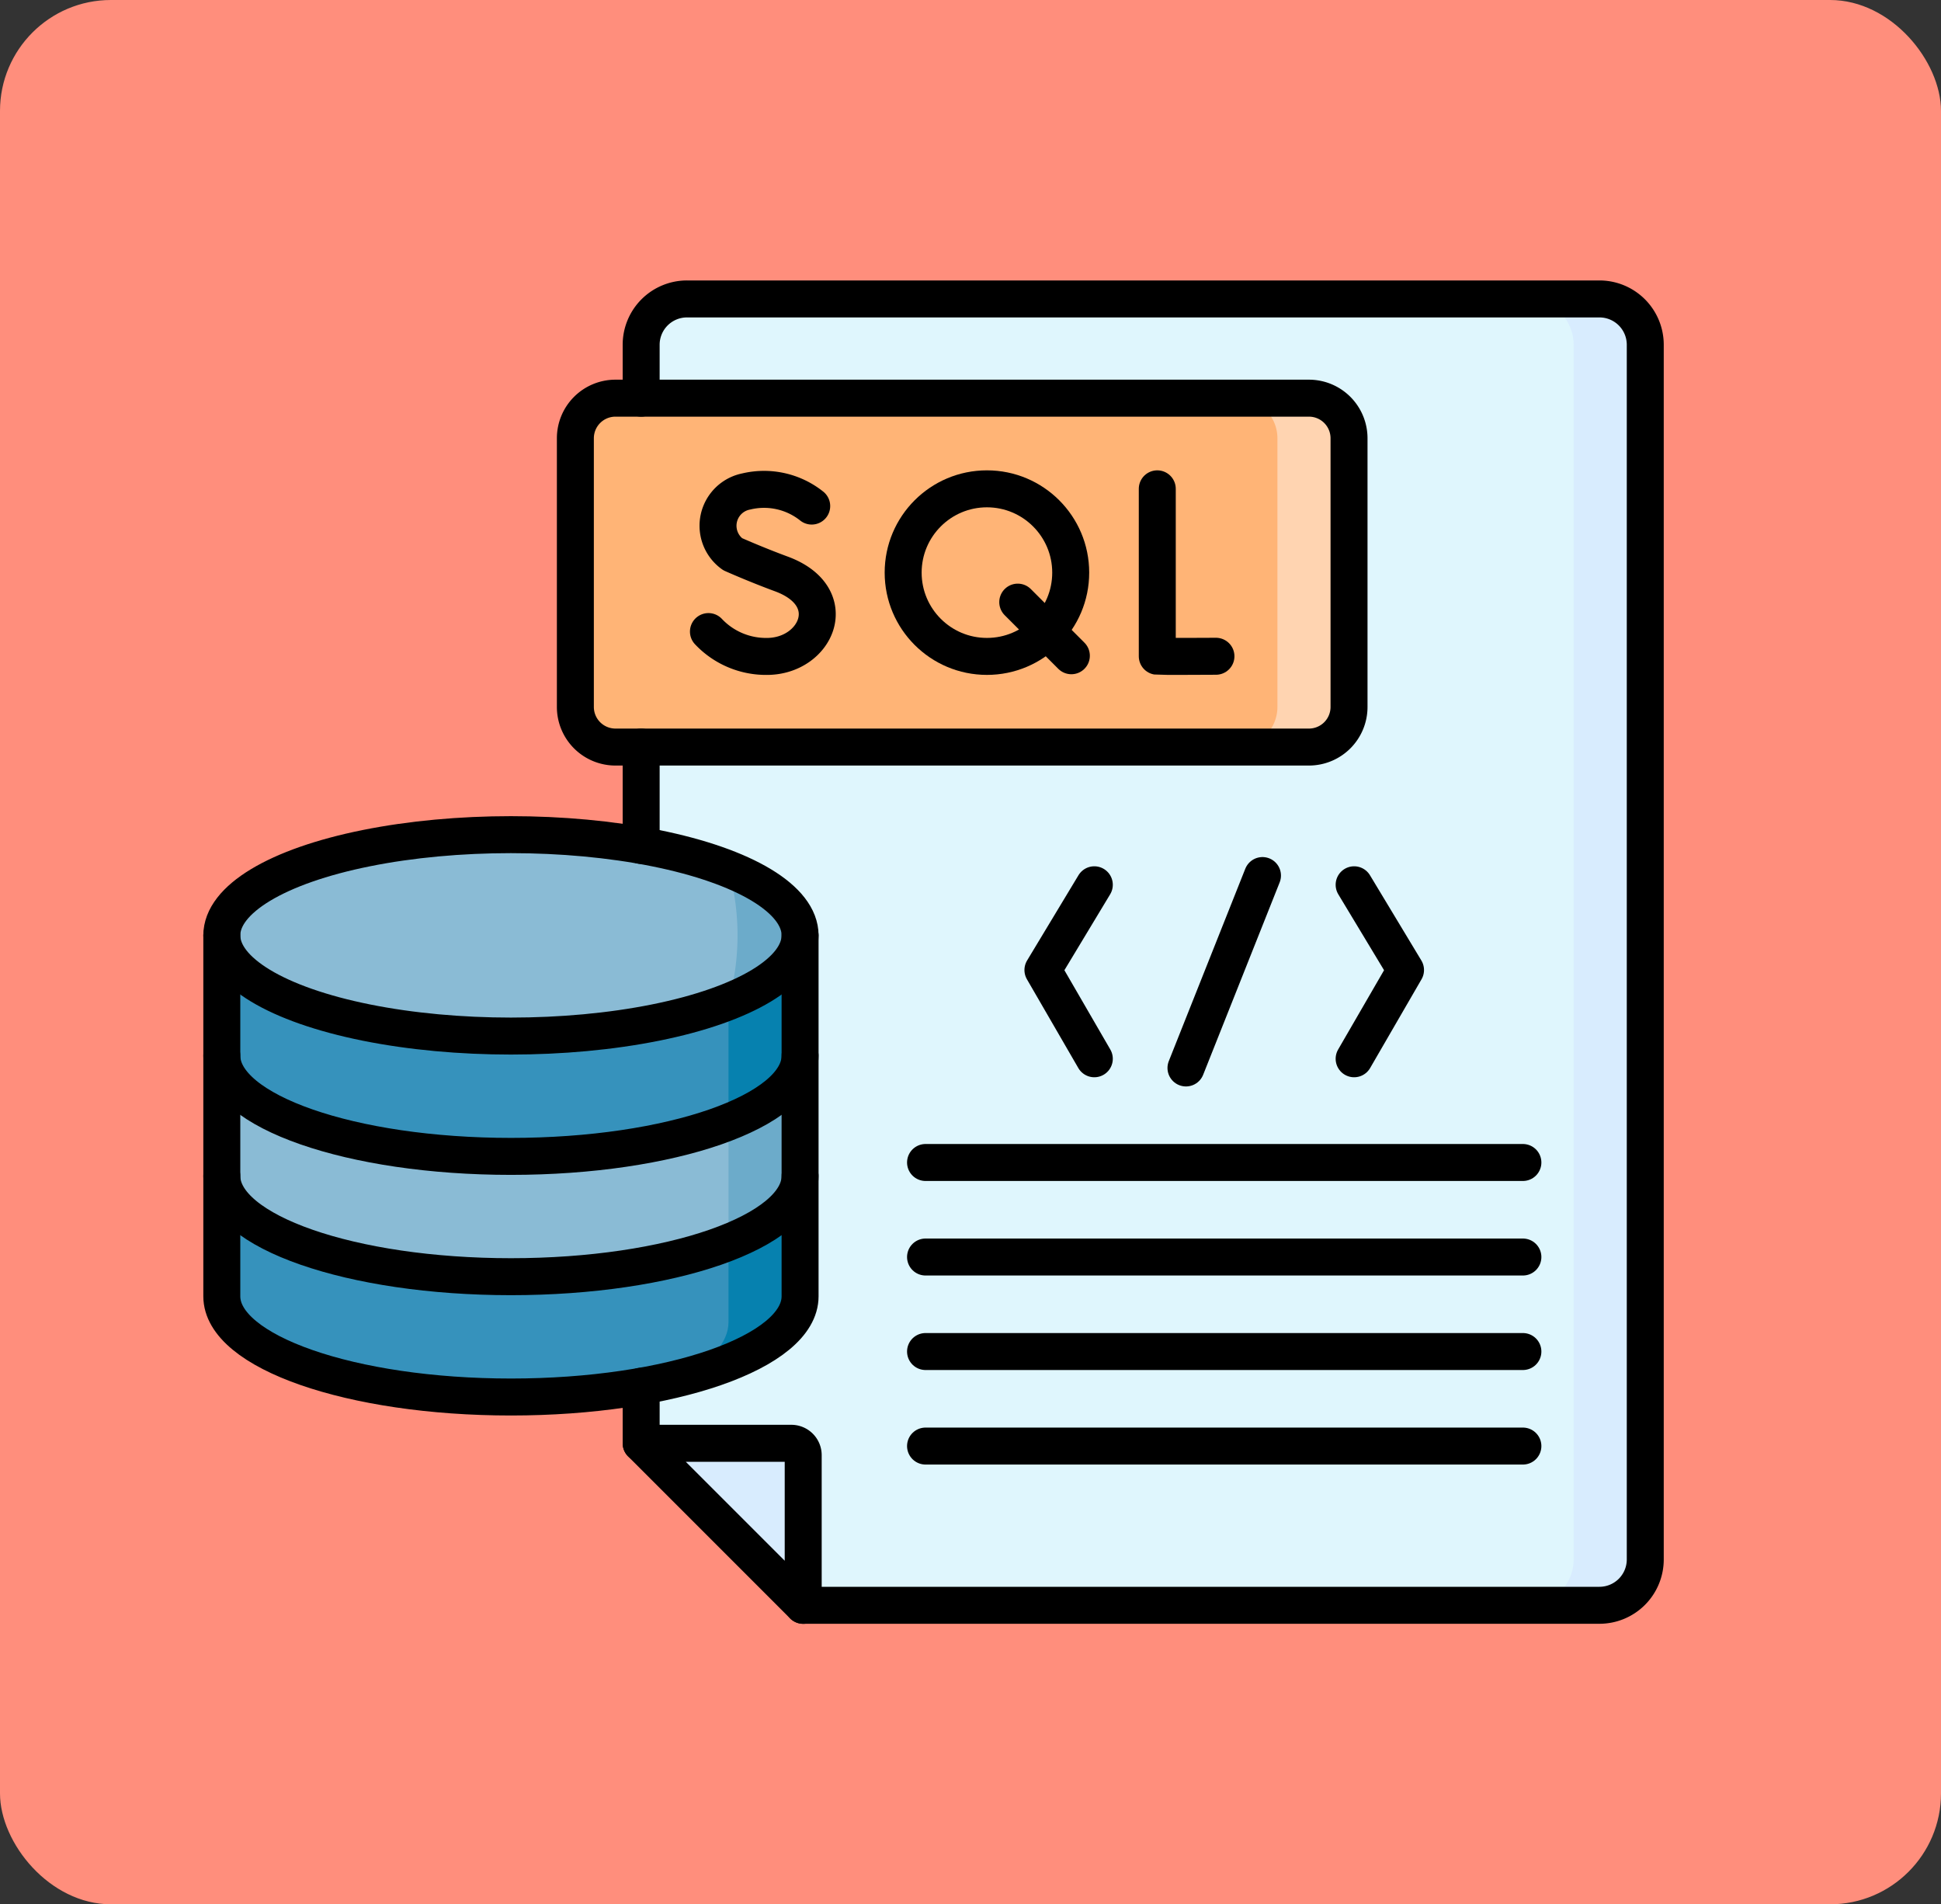 <svg xmlns="http://www.w3.org/2000/svg" width="105" height="103" viewBox="0 0 105 103">
  <rect x="0" y="0" width="105" height="103" fill="#333333" stroke="none"/>
  <g id="Grupo_1070562" data-name="Grupo 1070562" transform="translate(-212 -4649.284)">
    <rect id="Rectángulo_374321" data-name="Rectángulo 374321" width="105" height="103" rx="6" transform="translate(212 4649.284)" fill="#ff8e7c"/>
    <g id="Grupo_1070399" data-name="Grupo 1070399" transform="translate(223.999 4665.453)">
      <path id="Trazado_817127" data-name="Trazado 817127" d="M205.757,98.623H162.684l-8.765-8.765V30.441a2.479,2.479,0,0,1,2.479-2.479h49.359a2.479,2.479,0,0,1,2.479,2.479v65.7A2.479,2.479,0,0,1,205.757,98.623Z" transform="translate(-131.234 -27.962)" fill="#dff6fd"/>
      <path id="Trazado_817128" data-name="Trazado 817128" d="M469.853,30.439v65.7a2.479,2.479,0,0,1-2.479,2.479H463.5a2.479,2.479,0,0,0,2.479-2.479v-65.7A2.479,2.479,0,0,0,463.5,27.96h3.873A2.479,2.479,0,0,1,469.853,30.439Z" transform="translate(-392.851 -27.96)" fill="#d8ecfe"/>
      <path id="Trazado_817129" data-name="Trazado 817129" d="M153.919,427.462h8.123a.642.642,0,0,1,.643.643v8.123Z" transform="translate(-131.234 -365.566)" fill="#d8ecfe"/>
      <path id="Trazado_817130" data-name="Trazado 817130" d="M170.628,81.476H133.114a2.169,2.169,0,0,1-2.169-2.169V64.774a2.169,2.169,0,0,1,2.169-2.169h37.514a2.169,2.169,0,0,1,2.169,2.169V79.307A2.169,2.169,0,0,1,170.628,81.476Z" transform="translate(-111.819 -57.237)" fill="#ffb476"/>
      <path id="Trazado_817131" data-name="Trazado 817131" d="M368.113,64.771V79.305a2.168,2.168,0,0,1-2.169,2.169h-3.873a2.168,2.168,0,0,0,2.169-2.169V64.771a2.168,2.168,0,0,0-2.169-2.169h3.873A2.168,2.168,0,0,1,368.113,64.771Z" transform="translate(-307.136 -57.235)" fill="#ffd4b1"/>
      <path id="Trazado_817132" data-name="Trazado 817132" d="M38.785,333.009v6.684c0,3.009-7,5.447-15.642,5.447S7.5,342.7,7.5,339.693v-6.684Z" transform="translate(-7.502 -285.747)" fill="#3692bc"/>
      <path id="Trazado_817133" data-name="Trazado 817133" d="M173.894,333.009v6.684c0,1.822-2.567,3.435-6.512,4.423,1.667-.866,2.639-1.909,2.639-3.029v-8.078Z" transform="translate(-142.611 -285.747)" fill="#0681af"/>
      <path id="Trazado_817134" data-name="Trazado 817134" d="M38.785,291.009v6.684c0,3.009-7,5.447-15.642,5.447S7.5,300.7,7.5,297.693v-6.684Z" transform="translate(-7.502 -250.254)" fill="#8abbd5"/>
      <path id="Trazado_817135" data-name="Trazado 817135" d="M188.285,291.009v6.684c0,1.374-1.461,2.631-3.873,3.588V291.009Z" transform="translate(-157.002 -250.254)" fill="#6cabca"/>
      <path id="Trazado_817136" data-name="Trazado 817136" d="M38.785,250.143H7.5v6.508c0,3.007,7,5.446,15.64,5.446s15.642-2.439,15.642-5.446Z" transform="translate(-7.502 -215.72)" fill="#3692bc"/>
      <path id="Trazado_817137" data-name="Trazado 817137" d="M188.285,250.139v6.509c0,1.373-1.461,2.629-3.873,3.587v-10.1Z" transform="translate(-157.002 -215.716)" fill="#0681af"/>
      <ellipse id="Elipse_9229" data-name="Elipse 9229" cx="15.641" cy="5.447" rx="15.641" ry="5.447" transform="translate(0 28.976)" fill="#8abbd5"/>
      <path id="Trazado_817138" data-name="Trazado 817138" d="M188.287,230.576c0,1.374-1.461,2.631-3.873,3.588h0a13.408,13.408,0,0,0,0-7.174h0C186.826,227.947,188.287,229.2,188.287,230.576Z" transform="translate(-157.004 -196.153)" fill="#6cabca"/>
    </g>
    <g id="Grupo_1070405" data-name="Grupo 1070405" transform="translate(223.999 4665.453)">
      <line id="Línea_427" data-name="Línea 427" y1="5.32" transform="translate(22.685 24.239)" fill="none" stroke="#000" stroke-linecap="round" stroke-linejoin="round" stroke-miterlimit="10" stroke-width="2"/>
      <line id="Línea_428" data-name="Línea 428" y1="3.085" transform="translate(22.685 58.811)" fill="none" stroke="#000" stroke-linecap="round" stroke-linejoin="round" stroke-miterlimit="10" stroke-width="2"/>
      <path id="Trazado_817139" data-name="Trazado 817139" d="M153.92,33.327V30.439A2.479,2.479,0,0,1,156.4,27.96h49.359a2.479,2.479,0,0,1,2.479,2.479v65.7a2.479,2.479,0,0,1-2.479,2.479H162.685" transform="translate(-131.235 -27.96)" fill="none" stroke="#000" stroke-linecap="round" stroke-linejoin="round" stroke-miterlimit="10" stroke-width="2"/>
      <path id="Trazado_817140" data-name="Trazado 817140" d="M153.919,427.462h8.123a.642.642,0,0,1,.643.643v8.123Z" transform="translate(-131.234 -365.566)" fill="none" stroke="#000" stroke-linecap="round" stroke-linejoin="round" stroke-miterlimit="10" stroke-width="2"/>
      <path id="Trazado_817141" data-name="Trazado 817141" d="M7.5,250.14v19.523c0,3.009,7,5.447,15.642,5.447s15.64-2.439,15.64-5.447V250.14" transform="translate(-7.5 -215.717)" fill="none" stroke="#000" stroke-linecap="round" stroke-linejoin="round" stroke-miterlimit="10" stroke-width="2"/>
      <path id="Trazado_817142" data-name="Trazado 817142" d="M7.5,334.15c0,3.007,7,5.446,15.642,5.446s15.64-2.439,15.64-5.446" transform="translate(-7.5 -286.711)" fill="none" stroke="#000" stroke-linecap="round" stroke-linejoin="round" stroke-miterlimit="10" stroke-width="2"/>
      <path id="Trazado_817143" data-name="Trazado 817143" d="M7.5,292.15c0,3.007,7,5.446,15.642,5.446s15.64-2.439,15.64-5.446" transform="translate(-7.5 -251.218)" fill="none" stroke="#000" stroke-linecap="round" stroke-linejoin="round" stroke-miterlimit="10" stroke-width="2"/>
      <ellipse id="Elipse_9230" data-name="Elipse 9230" cx="15.641" cy="5.447" rx="15.641" ry="5.447" transform="translate(0 28.976)" fill="none" stroke="#000" stroke-linecap="round" stroke-linejoin="round" stroke-miterlimit="10" stroke-width="2"/>
      <g id="Grupo_1070403" data-name="Grupo 1070403" transform="translate(26.324 10.271)">
        <g id="Grupo_1070400" data-name="Grupo 1070400" transform="translate(24.281)">
          <path id="Trazado_817144" data-name="Trazado 817144" d="M334.125,94.254v9.056c.1.017,3.174,0,3.174,0" transform="translate(-334.125 -94.254)" fill="none" stroke="#000" stroke-linecap="round" stroke-linejoin="round" stroke-miterlimit="10" stroke-width="2"/>
        </g>
        <g id="Grupo_1070401" data-name="Grupo 1070401" transform="translate(0 0)">
          <path id="Trazado_817145" data-name="Trazado 817145" d="M182.993,95.186a4.134,4.134,0,0,0-3.544-.789,1.89,1.89,0,0,0-.733,3.392s1.25.558,2.637,1.069c3.338,1.231,1.9,4.461-.787,4.461a4.281,4.281,0,0,1-3.159-1.344" transform="translate(-177.406 -94.254)" fill="none" stroke="#000" stroke-linecap="round" stroke-linejoin="round" stroke-miterlimit="10" stroke-width="2"/>
        </g>
        <g id="Grupo_1070402" data-name="Grupo 1070402" transform="translate(10.534)">
          <line id="Línea_429" data-name="Línea 429" x2="2.9" y2="2.9" transform="translate(6.199 6.128)" fill="none" stroke="#000" stroke-linecap="round" stroke-linejoin="round" stroke-miterlimit="10" stroke-width="2"/>
          <circle id="Elipse_9231" data-name="Elipse 9231" cx="4.532" cy="4.532" r="4.532" fill="none" stroke="#000" stroke-linecap="round" stroke-linejoin="round" stroke-miterlimit="10" stroke-width="2"/>
        </g>
      </g>
      <path id="Trazado_817146" data-name="Trazado 817146" d="M170.627,81.474H133.113a2.169,2.169,0,0,1-2.169-2.169V64.772a2.169,2.169,0,0,1,2.169-2.169h37.514a2.169,2.169,0,0,1,2.169,2.169V79.305A2.169,2.169,0,0,1,170.627,81.474Z" transform="translate(-111.818 -57.236)" fill="none" stroke="#000" stroke-linecap="round" stroke-linejoin="round" stroke-miterlimit="10" stroke-width="2"/>
      <g id="Grupo_1070404" data-name="Grupo 1070404" transform="translate(44.419 31.188)">
        <line id="Línea_430" data-name="Línea 430" x1="4.139" y2="10.407" transform="translate(7.738)" fill="none" stroke="#000" stroke-linecap="round" stroke-linejoin="round" stroke-miterlimit="10" stroke-width="2"/>
        <path id="Trazado_817147" data-name="Trazado 817147" d="M402.856,232.477l2.78,4.611-2.78,4.8" transform="translate(-386.021 -231.978)" fill="none" stroke="#000" stroke-linecap="round" stroke-linejoin="round" stroke-miterlimit="10" stroke-width="2"/>
        <path id="Trazado_817148" data-name="Trazado 817148" d="M296.977,232.477l-2.78,4.611,2.78,4.8" transform="translate(-294.197 -231.978)" fill="none" stroke="#000" stroke-linecap="round" stroke-linejoin="round" stroke-miterlimit="10" stroke-width="2"/>
      </g>
      <line id="Línea_431" data-name="Línea 431" x2="32.314" transform="translate(38.069 46.708)" fill="none" stroke="#000" stroke-linecap="round" stroke-linejoin="round" stroke-miterlimit="10" stroke-width="2"/>
      <line id="Línea_432" data-name="Línea 432" x2="32.314" transform="translate(38.069 51.821)" fill="none" stroke="#000" stroke-linecap="round" stroke-linejoin="round" stroke-miterlimit="10" stroke-width="2"/>
      <line id="Línea_433" data-name="Línea 433" x2="32.314" transform="translate(38.069 56.933)" fill="none" stroke="#000" stroke-linecap="round" stroke-linejoin="round" stroke-miterlimit="10" stroke-width="2"/>
      <line id="Línea_434" data-name="Línea 434" x2="32.314" transform="translate(38.069 62.046)" fill="none" stroke="#000" stroke-linecap="round" stroke-linejoin="round" stroke-miterlimit="10" stroke-width="2"/>
    </g>
  </g>
</svg>
